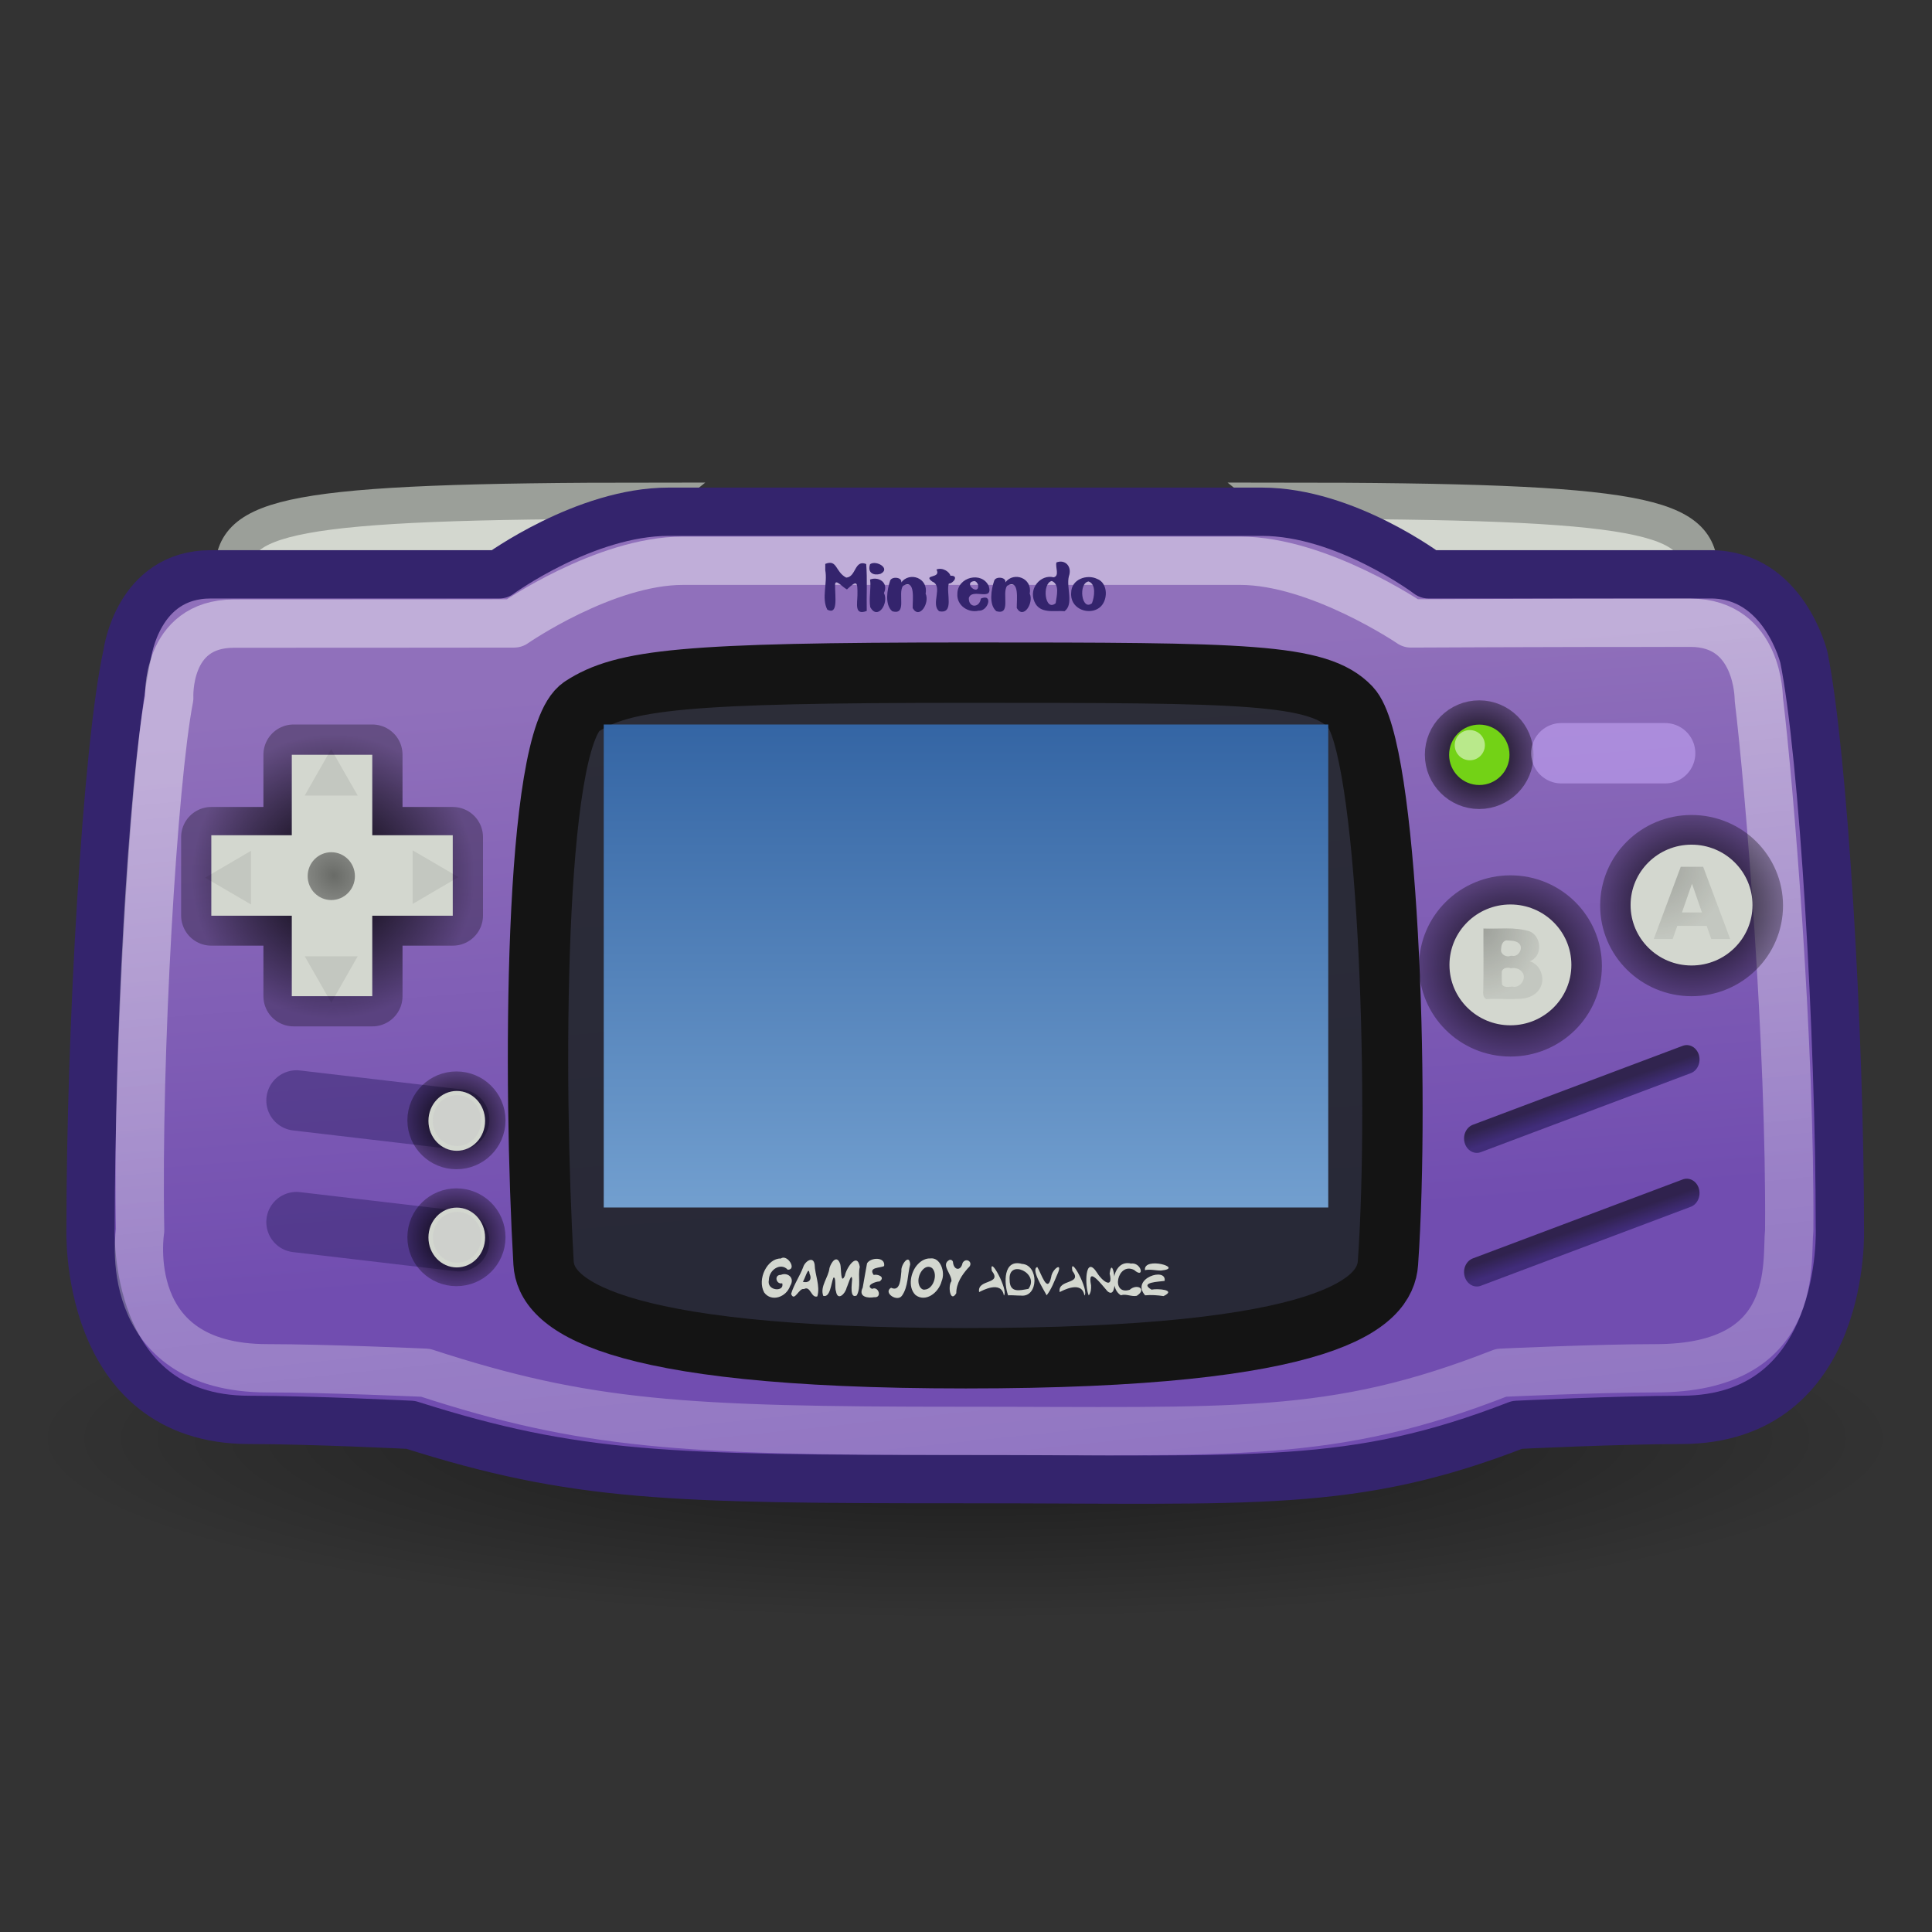 <?xml version="1.0" encoding="UTF-8" standalone="no"?>
<!-- Created with Inkscape (http://www.inkscape.org/) -->

<svg
   xmlns:dc="http://purl.org/dc/elements/1.1/"
   xmlns:cc="http://creativecommons.org/ns#"
   xmlns:rdf="http://www.w3.org/1999/02/22-rdf-syntax-ns#"
   xmlns:svg="http://www.w3.org/2000/svg"
   xmlns="http://www.w3.org/2000/svg"
   xmlns:xlink="http://www.w3.org/1999/xlink"
   xmlns:sodipodi="http://sodipodi.sourceforge.net/DTD/sodipodi-0.dtd"
   xmlns:inkscape="http://www.inkscape.org/namespaces/inkscape"
   width="32"
   height="32"
   id="svg2"
   sodipodi:version="0.32"
   inkscape:version="0.48+devel r"
   version="1.0"
   sodipodi:docname="vbam32.svg"
   inkscape:output_extension="org.inkscape.output.svg.inkscape"
   inkscape:export-filename="../gtk/icons/32x32/apps/vbam.png"
   inkscape:export-xdpi="90"
   inkscape:export-ydpi="90">
  <rect width="100%" height="100%" fill="#333333" stroke="none"/>
  <title
     id="title4204">Mintendo GameJoy Advance - 32 px</title>
  <defs
     id="defs4">
    <linearGradient
       inkscape:collect="always"
       id="linearGradient7039">
      <stop
         style="stop-color:black;stop-opacity:1;"
         offset="0"
         id="stop7041" />
      <stop
         style="stop-color:black;stop-opacity:0;"
         offset="1"
         id="stop7043" />
    </linearGradient>
    <linearGradient
       id="linearGradient3431">
      <stop
         style="stop-color:#34246d;stop-opacity:1;"
         offset="0"
         id="stop3433" />
      <stop
         style="stop-color:#1f1836;stop-opacity:1;"
         offset="1"
         id="stop3435" />
    </linearGradient>
    <linearGradient
       id="linearGradient4229">
      <stop
         style="stop-color:#9070bb;stop-opacity:1;"
         offset="0"
         id="stop4231" />
      <stop
         style="stop-color:#714db0;stop-opacity:1;"
         offset="1"
         id="stop4233" />
    </linearGradient>
    <linearGradient
       id="linearGradient2999">
      <stop
         style="stop-color:#3465a4;stop-opacity:1;"
         offset="0"
         id="stop3001" />
      <stop
         style="stop-color:#729fcf;stop-opacity:1;"
         offset="1"
         id="stop3003" />
    </linearGradient>
    <linearGradient
       id="linearGradient5750">
      <stop
         id="stop5752"
         offset="0"
         style="stop-color:#000000;stop-opacity:1;" />
      <stop
         id="stop5754"
         offset="1"
         style="stop-color:#000000;stop-opacity:0.293;" />
    </linearGradient>
    <linearGradient
       id="linearGradient5762">
      <stop
         id="stop5764"
         offset="0"
         style="stop-color:#000000;stop-opacity:1;" />
      <stop
         style="stop-color:#3c3c3c;stop-opacity:1;"
         offset="0.5"
         id="stop5772" />
      <stop
         id="stop5766"
         offset="1"
         style="stop-color:#c9c9c9;stop-opacity:1;" />
    </linearGradient>
    <linearGradient
       id="linearGradient4363">
      <stop
         id="stop4365"
         offset="0"
         style="stop-color:white;stop-opacity:0.869;" />
      <stop
         id="stop4367"
         offset="1"
         style="stop-color:white;stop-opacity:0.327;" />
    </linearGradient>
    <linearGradient
       inkscape:collect="always"
       xlink:href="#linearGradient2999"
       id="linearGradient4508"
       gradientUnits="userSpaceOnUse"
       gradientTransform="matrix(0.667,0,0,0.667,-6.4442749e-6,17.333)"
       x1="24"
       y1="16"
       x2="24"
       y2="28" />
    <linearGradient
       inkscape:collect="always"
       xlink:href="#linearGradient4229"
       id="linearGradient1961"
       gradientUnits="userSpaceOnUse"
       gradientTransform="matrix(1.38,0,0,1.317,0.811,19.26)"
       x1="8.921"
       y1="6.024"
       x2="9.529"
       y2="13.307" />
    <linearGradient
       inkscape:collect="always"
       xlink:href="#linearGradient4363"
       id="linearGradient3441"
       gradientUnits="userSpaceOnUse"
       gradientTransform="matrix(0.736,0,0,0.688,-2.46,4.277)"
       x1="18.824"
       y1="34.595"
       x2="21.522"
       y2="58.806" />
    <radialGradient
       inkscape:collect="always"
       xlink:href="#linearGradient5750"
       id="radialGradient3461"
       gradientUnits="userSpaceOnUse"
       cx="39.449"
       cy="55.178"
       fx="39.449"
       fy="55.178"
       r="1.498"
       gradientTransform="matrix(1.637,-1.0564373e-6,1.2789444e-6,1.485,-26.092,-60.883)" />
    <radialGradient
       inkscape:collect="always"
       xlink:href="#linearGradient5750"
       id="radialGradient3463"
       gradientUnits="userSpaceOnUse"
       cx="39.449"
       cy="55.178"
       fx="39.449"
       fy="55.178"
       r="1.498"
       gradientTransform="matrix(1.604,1.6701389e-6,-2.0190853e-6,1.454,-24.824,-59.149)" />
    <radialGradient
       inkscape:collect="always"
       xlink:href="#linearGradient7039"
       id="radialGradient7045"
       cx="23.513"
       cy="39.264"
       fx="23.513"
       fy="39.264"
       r="21.434"
       gradientTransform="matrix(0.723,0,0,0.14,-1.015,34.326)"
       gradientUnits="userSpaceOnUse" />
    <radialGradient
       inkscape:collect="always"
       xlink:href="#linearGradient5750"
       id="radialGradient3072"
       gradientUnits="userSpaceOnUse"
       gradientTransform="matrix(2.078682e-6,2.216,-2.323,2.178928e-6,85.938,-73.098)"
       cx="41.662"
       cy="19.198"
       fx="41.662"
       fy="19.198"
       r="0.808" />
    <radialGradient
       inkscape:collect="always"
       xlink:href="#linearGradient5750"
       id="radialGradient3084"
       gradientUnits="userSpaceOnUse"
       gradientTransform="matrix(0.721,0,0,0.726,0.381,9.373)"
       cx="7.125"
       cy="29.125"
       fx="7.125"
       fy="29.125"
       r="3.25" />
    <radialGradient
       inkscape:collect="always"
       xlink:href="#linearGradient5750"
       id="radialGradient3117"
       gradientUnits="userSpaceOnUse"
       gradientTransform="matrix(-6.629092e-6,2.822,-2.323,-5.456876e-6,85.334,-85.465)"
       cx="37.864"
       cy="20.469"
       fx="37.864"
       fy="20.469"
       r="0.619" />
    <radialGradient
       inkscape:collect="always"
       xlink:href="#linearGradient5762"
       id="radialGradient3165"
       gradientUnits="userSpaceOnUse"
       gradientTransform="matrix(-1.041,1.308,-1.392,-1.221,45.368,52.719)"
       cx="6.689"
       cy="20.537"
       fx="6.689"
       fy="20.537"
       r="0.593" />
    <radialGradient
       inkscape:collect="always"
       xlink:href="#linearGradient5762"
       id="radialGradient3169"
       gradientUnits="userSpaceOnUse"
       gradientTransform="matrix(-1.041,1.308,-1.392,-1.221,45.365,50.785)"
       cx="6.689"
       cy="20.537"
       fx="6.689"
       fy="20.537"
       r="0.593" />
    <radialGradient
       inkscape:collect="always"
       xlink:href="#linearGradient5750"
       id="radialGradient3278"
       gradientUnits="userSpaceOnUse"
       gradientTransform="matrix(-9.168542e-6,1.777,-2.052,-1.058694e-5,50.005,42.307)"
       cx="6.092"
       cy="17.705"
       fx="6.092"
       fy="17.705"
       r="0.665" />
    <radialGradient
       inkscape:collect="always"
       xlink:href="#linearGradient5762"
       id="radialGradient3286"
       gradientUnits="userSpaceOnUse"
       gradientTransform="matrix(-1.535,1.837,-2.052,-1.715,66.341,78.209)"
       cx="7.599"
       cy="21.436"
       fx="7.599"
       fy="21.436"
       r="0.593" />
    <radialGradient
       inkscape:collect="always"
       xlink:href="#linearGradient5750"
       id="radialGradient3312"
       gradientUnits="userSpaceOnUse"
       gradientTransform="matrix(-9.168542e-6,1.777,-2.052,-1.058694e-5,46.141,7.831)"
       cx="6.092"
       cy="17.705"
       fx="6.092"
       fy="17.705"
       r="0.665" />
    <radialGradient
       inkscape:collect="always"
       xlink:href="#linearGradient5750"
       id="radialGradient3322"
       gradientUnits="userSpaceOnUse"
       gradientTransform="matrix(-9.168542e-6,1.777,-2.052,-1.058694e-5,46.141,7.831)"
       cx="6.092"
       cy="17.705"
       fx="6.092"
       fy="17.705"
       r="0.665" />
    <radialGradient
       inkscape:collect="always"
       xlink:href="#linearGradient5750"
       id="radialGradient3352"
       gradientUnits="userSpaceOnUse"
       gradientTransform="matrix(-9.168542e-6,1.777,-2.052,-1.058694e-5,28.763,-68.522)"
       cx="6.092"
       cy="17.705"
       fx="6.092"
       fy="17.705"
       r="0.665" />
    <radialGradient
       gradientTransform="matrix(0.687,-1.0543157e-7,1.0674366e-7,0.696,-2.61,-9.892)"
       inkscape:collect="always"
       xlink:href="#linearGradient5750-6-2-6"
       id="radialGradient3461-8-9-9"
       gradientUnits="userSpaceOnUse"
       cx="39.449"
       cy="55.178"
       fx="39.449"
       fy="55.178"
       r="1.498" />
    <linearGradient
       id="linearGradient5750-6-2-6">
      <stop
         id="stop5752-7-4-7"
         offset="0"
         style="stop-color:#000000;stop-opacity:1;" />
      <stop
         id="stop5754-8-9-5"
         offset="1"
         style="stop-color:#000000;stop-opacity:0.293;" />
    </linearGradient>
    <radialGradient
       gradientTransform="matrix(1.568,6.4583827e-7,-6.4583864e-7,1.568,-24.35,-64.012)"
       inkscape:collect="always"
       xlink:href="#linearGradient5750-6"
       id="radialGradient3461-8"
       gradientUnits="userSpaceOnUse"
       cx="39.449"
       cy="55.178"
       fx="39.449"
       fy="55.178"
       r="1.498" />
    <linearGradient
       id="linearGradient5750-6">
      <stop
         id="stop5752-7"
         offset="0"
         style="stop-color:#000000;stop-opacity:1;" />
      <stop
         id="stop5754-8"
         offset="1"
         style="stop-color:#000000;stop-opacity:0.293;" />
    </linearGradient>
    <radialGradient
       gradientTransform="matrix(1.568,6.4583827e-7,-6.4583864e-7,1.568,-20.35,-66.312)"
       inkscape:collect="always"
       xlink:href="#linearGradient5750-6-3"
       id="radialGradient3461-8-4"
       gradientUnits="userSpaceOnUse"
       cx="39.449"
       cy="55.178"
       fx="39.449"
       fy="55.178"
       r="1.498" />
    <linearGradient
       id="linearGradient5750-6-3">
      <stop
         id="stop5752-7-9"
         offset="0"
         style="stop-color:#000000;stop-opacity:1;" />
      <stop
         id="stop5754-8-8"
         offset="1"
         style="stop-color:#000000;stop-opacity:0.293;" />
    </linearGradient>
    <linearGradient
       inkscape:collect="always"
       xlink:href="#linearGradient3431"
       id="linearGradient4260"
       gradientUnits="userSpaceOnUse"
       gradientTransform="translate(0,-0.102)"
       x1="11.599"
       y1="-6.379"
       x2="11.538"
       y2="-6.578" />
  </defs>
  <sodipodi:namedview
     id="base"
     pagecolor="#ffffff"
     bordercolor="#666666"
     borderopacity="1.0"
     inkscape:pageopacity="0.0"
     inkscape:pageshadow="2"
     inkscape:zoom="8.0000004"
     inkscape:cx="-7.379453"
     inkscape:cy="11.240142"
     inkscape:document-units="px"
     inkscape:current-layer="layer1"
     width="48px"
     height="48px"
     inkscape:showpageshadow="false"
     showgrid="false"
     showguides="true"
     showborder="true"
     inkscape:guide-bbox="true"
     inkscape:window-width="1535"
     inkscape:window-height="876"
     inkscape:window-x="65"
     inkscape:window-y="24"
     inkscape:window-maximized="1">
    <inkscape:grid
       type="xygrid"
       id="grid4206" />
  </sodipodi:namedview>
  <g
     inkscape:label="Livello 1"
     inkscape:groupmode="layer"
     id="layer1"
     transform="translate(0,-16)">
    <ellipse
       style="color:#000000;display:inline;overflow:visible;visibility:visible;opacity:0.5;fill:url(#radialGradient7045);fill-opacity:1;fill-rule:evenodd;stroke:none;stroke-width:1.007px;stroke-linecap:butt;stroke-linejoin:round;stroke-miterlimit:4;stroke-dasharray:none;stroke-dashoffset:0;stroke-opacity:1;marker:none;marker-start:none;marker-mid:none;marker-end:none"
       id="path6144"
       cx="15.988"
       cy="39.832"
       rx="15.5"
       ry="3.006"
       d="m 31.488,39.832 a 15.5,3.006 0 0 1 -15.5,3.006 A 15.5,3.006 0 0 1 0.488,39.832 15.5,3.006 0 0 1 15.988,36.826 a 15.5,3.006 0 0 1 15.5,3.006 z" />
    <use
       x="0"
       y="0"
       xlink:href="#path1963"
       id="use1965"
       transform="matrix(-1,0,0,1,32.014,-2.801908e-8)"
       width="48"
       height="48" />
    <path
       sodipodi:nodetypes="cccc"
       id="path1963"
       d="m 3.858,25.489 c 0,-0.946 0.843,-1.196 6.977,-1.196 -1.809,1.466 -4.506,2.045 -6.977,2.849 z"
       style="fill:#d3d7cf;fill-rule:evenodd;stroke:#9b9f99;stroke-width:0.6;stroke-linecap:butt;stroke-linejoin:miter;stroke-miterlimit:4;stroke-dasharray:none;stroke-opacity:1"
       inkscape:connector-curvature="0" />
    <path
       sodipodi:nodetypes="ccsccsczcsccscsc"
       id="path1959"
       d="m 11.073,24.476 c -1.383,0 -2.803,1.037 -2.803,1.037 l -4.781,0 c -1.211,0 -1.38,1.317 -1.38,1.317 -0.345,1.547 -0.609,6.307 -0.609,9.509 0,0 -0.136,3.179 2.63,3.179 1.031,0 2.673,0.082 2.673,0.082 2.736,0.869 4.283,0.899 9.171,0.899 4.845,0 6.429,0.158 9.154,-0.899 0,0 1.685,-0.082 2.716,-0.082 2.766,0 2.63,-3.179 2.63,-3.179 0,-3.202 -0.271,-7.837 -0.595,-9.447 0,0 -0.331,-1.379 -1.542,-1.379 l -4.676,0 c 0,0 -1.376,-1.037 -2.76,-1.037 z"
       style="color:#000000;display:inline;overflow:visible;visibility:visible;opacity:1;fill:url(#linearGradient1961);fill-opacity:1;fill-rule:evenodd;stroke:#34246d;stroke-width:0.8;stroke-linecap:butt;stroke-linejoin:round;stroke-miterlimit:4;stroke-dasharray:none;stroke-dashoffset:0;stroke-opacity:1;marker:none;marker-start:none;marker-mid:none;marker-end:none"
       inkscape:connector-curvature="0" />
    <path
       style="color:#000000;display:inline;overflow:visible;visibility:visible;opacity:0.5;fill:none;fill-opacity:1;fill-rule:evenodd;stroke:url(#linearGradient3441);stroke-width:0.8;stroke-linecap:butt;stroke-linejoin:round;stroke-miterlimit:4;stroke-dasharray:none;stroke-dashoffset:0;stroke-opacity:1;marker:none;marker-start:none;marker-mid:none;marker-end:none"
       d="m 11.311,25.288 c -1.299,0 -2.795,1.038 -2.795,1.038 0,0 -2.044,0.003 -4.642,0.003 -1.137,0 -1.071,1.231 -1.071,1.231 -0.268,1.383 -0.537,5.912 -0.482,8.818 0,0 -0.374,2.285 2.109,2.285 0.968,0 2.617,0.074 2.617,0.074 2.653,0.866 4.276,0.963 8.867,0.963 4.55,0 6.153,0.134 8.951,-0.963 0,0 1.589,-0.074 2.558,-0.074 2.41,0 2.157,-1.76 2.212,-2.285 0.023,-3.067 -0.328,-7.356 -0.504,-8.803 0,0 0.007,-1.26 -1.13,-1.26 -2.598,0 -4.633,0.011 -4.633,0.011 0,0 -1.527,-1.038 -2.826,-1.038 z"
       id="path3439"
       sodipodi:nodetypes="ccsccsczcsccscsc"
       inkscape:connector-curvature="0" />
    <path
       style="color:#000000;display:inline;overflow:visible;visibility:visible;opacity:1;fill:#1e2426;fill-opacity:0.875;fill-rule:evenodd;stroke:#141414;stroke-width:1px;stroke-linecap:butt;stroke-linejoin:round;stroke-miterlimit:4;stroke-dasharray:none;stroke-dashoffset:0;stroke-opacity:1;marker:none;marker-start:none;marker-mid:none;marker-end:none"
       d="m 9.634,27.703 c -0.81,0.531 -0.8,6.313 -0.631,9.217 0.038,0.659 0.975,1.577 6.993,1.577 6.057,0 6.947,-0.918 6.993,-1.577 0.2,-2.867 -0.003,-8.559 -0.621,-9.208 -0.534,-0.561 -1.73,-0.571 -6.342,-0.571 -4.688,0 -5.703,0.111 -6.392,0.562 z"
       id="path3950"
       sodipodi:nodetypes="cszsszs"
       inkscape:connector-curvature="0" />
    <rect
       style="fill:url(#linearGradient4508);fill-opacity:1;fill-rule:nonzero;stroke:none;stroke-width:5;stroke-linecap:round;stroke-linejoin:round;stroke-miterlimit:4;stroke-dasharray:none;stroke-opacity:1"
       id="rect3955"
       width="12"
       height="8"
       x="10"
       y="28" />
    <path
       style="font-style:normal;font-variant:normal;font-weight:normal;font-stretch:normal;font-size:2px;line-height:100%;font-family:Pretendo;text-align:start;writing-mode:lr-tb;text-anchor:start;fill:#34246d;fill-opacity:1"
       d="m 13.669,25.34 c 0.201,-0.081 0.163,0.131 0.347,0.227 0.166,-0.009 0.134,-0.304 0.331,-0.225 0.02,0.258 0.003,0.518 0.009,0.777 -0.208,0.08 -0.156,-0.12 -0.154,-0.264 0.003,-0.224 -0.007,-0.249 -0.174,-0.092 -0.082,-0.043 -0.197,-0.19 -0.197,-0.073 0.001,0.21 0.051,0.499 -0.128,0.408 -0.1,-0.192 0.006,-0.439 -0.034,-0.654 0,-0.035 0,-0.069 0,-0.104 z m 0.742,0.005 c 0.102,-0.073 0.35,0.073 0.172,0.16 -0.108,0.032 -0.221,-0.012 -0.172,-0.16 z m 0,0.254 c 0.138,-0.055 0.312,0.049 0.23,0.223 0.085,0.174 -0.105,0.456 -0.227,0.235 -0.026,-0.151 0.018,-0.306 -0.003,-0.458 z m 0.516,0.049 c 0.138,-0.185 0.453,-0.075 0.404,0.184 0.072,0.154 -0.103,0.435 -0.214,0.24 -0.004,-0.131 0.052,-0.491 -0.161,-0.368 -0.09,0.128 0.074,0.493 -0.178,0.42 -0.127,-0.108 -0.085,-0.36 -0.034,-0.508 0.03,-0.075 0.206,-0.055 0.183,0.033 z m 0.583,-0.215 c 0.104,-0.041 0.216,0.039 0.233,0.103 0.146,-0.007 0.048,0.128 -0.028,0.13 -0.05,0.148 0.099,0.51 -0.159,0.458 -0.147,-0.118 0.073,-0.416 -0.115,-0.491 -0.166,-0.125 0.156,-0.044 0.07,-0.2 z m 0.347,0.401 c 0.003,-0.281 0.407,-0.375 0.52,-0.127 0.08,0.267 -0.279,0.024 -0.33,0.198 -0.006,0.169 0.179,0.166 0.199,0.009 0.21,-0.089 0.122,0.214 -0.038,0.201 -0.16,0.04 -0.365,-0.078 -0.351,-0.281 z m 0.277,-0.21 c -0.194,0.033 0.089,0.259 0.067,0.064 -0.011,-0.031 -0.034,-0.063 -0.067,-0.064 z m 0.517,0.023 c 0.138,-0.185 0.453,-0.075 0.404,0.184 0.072,0.154 -0.103,0.435 -0.214,0.24 -0.004,-0.131 0.052,-0.491 -0.161,-0.368 -0.09,0.128 0.074,0.493 -0.178,0.42 -0.127,-0.108 -0.085,-0.36 -0.034,-0.508 0.03,-0.075 0.206,-0.055 0.183,0.033 z m 0.846,-0.331 c 0.144,-0.057 0.265,0.066 0.207,0.23 -0.047,0.183 0.086,0.461 -0.071,0.577 -0.167,-0.015 -0.41,0.052 -0.499,-0.157 -0.101,-0.228 0.11,-0.457 0.317,-0.404 0.104,-0.021 0.024,-0.171 0.047,-0.246 z m -0.077,0.307 c -0.168,0.04 -0.113,0.518 0.065,0.368 0.016,-0.118 0.072,-0.314 -0.065,-0.368 z m 0.322,0.198 c -4.9e-4,-0.232 0.266,-0.313 0.429,-0.233 0.188,0.069 0.187,0.371 0.034,0.481 -0.163,0.119 -0.454,0.029 -0.464,-0.213 l 4.2e-4,-0.035 0,0 z m 0.288,-0.19 c -0.175,0.027 -0.116,0.496 0.056,0.361 0.04,-0.101 0.075,-0.318 -0.056,-0.361 z"
       id="flowRoot1352"
       sodipodi:nodetypes="ccccscscsccsccccccccccsccccccccccccccsccccccsccscsccccccsscccccc"
       inkscape:connector-curvature="0" />
    <path
       id="path5748"
       d="m 4.863,28.5 0,1.366 -1.363,0 0,1.297 1.363,0 0,1.337 1.304,0 0,-1.337 1.333,0 0,-1.297 -1.333,0 0,-1.366 -1.304,0 z"
       style="fill:none;fill-opacity:1;fill-rule:nonzero;stroke:url(#radialGradient3084);stroke-width:1;stroke-linecap:round;stroke-linejoin:round;stroke-miterlimit:4;stroke-dasharray:none;stroke-opacity:1"
       sodipodi:nodetypes="ccccccccccccc"
       inkscape:connector-curvature="0" />
    <path
       style="fill:#d3d7cf;fill-opacity:1;fill-rule:evenodd;stroke:none;stroke-width:0.25;stroke-linecap:butt;stroke-linejoin:miter;stroke-miterlimit:4;stroke-dasharray:none;stroke-opacity:1"
       d="m 3.5,31.167 1.333,0 0,1.333 1.333,0 0,-1.333 1.333,0 c 0,0 0,-1.333 0,-1.333 l -1.333,0 0,-1.333 -1.333,0 0,1.333 -1.333,0 0,1.333 z"
       id="path2997"
       sodipodi:nodetypes="ccccccccccccc"
       inkscape:connector-curvature="0" />
    <g
       id="g6430"
       transform="matrix(1.123,0,0,1.159,3.633,21.764)">
      <path
         id="flowRoot1337"
         d="m 11.571,13.541 c -0.036,-0.222 -0.323,-0.069 -0.365,-0.049 -0.034,-0.192 0.348,-0.103 0.187,-0.304 -0.045,-0.248 0.253,0.286 0.178,0.353 z m 0.062,-0.003 c -0.063,-0.172 -0.073,-0.523 0.205,-0.449 0.25,0.014 0.247,0.48 -0.015,0.453 -0.063,6.12e-4 -0.126,-0.008 -0.19,-0.004 z m 0.3,-0.092 c 0.173,-0.223 -0.303,-0.437 -0.277,-0.128 1.28e-4,0.193 0.151,0.149 0.277,0.128 z m 0.269,0.092 c -0.06,-0.108 -0.236,-0.377 -0.138,-0.404 0.057,0.084 0.149,0.397 0.205,0.142 0.013,-0.114 0.183,-0.231 0.09,-0.037 -0.046,0.103 -0.086,0.211 -0.157,0.299 z m 0.557,0.003 c -0.036,-0.222 -0.323,-0.069 -0.365,-0.049 -0.034,-0.192 0.348,-0.103 0.187,-0.304 -0.045,-0.248 0.253,0.286 0.178,0.353 z m 0.063,-0.003 c -0.06,-0.131 -0.057,-0.597 0.126,-0.319 0.071,0.115 0.242,0.24 0.183,0.008 0.044,-0.325 0.156,0.408 -0.032,0.253 -0.08,-0.086 -0.303,-0.381 -0.242,-0.085 0.002,0.049 -5.3e-5,0.104 -0.034,0.144 z m 0.475,0 c -0.19,-0.115 -0.105,-0.514 0.147,-0.454 0.159,-0.023 0.209,0.229 0.047,0.091 -0.249,-0.118 -0.35,0.369 -0.064,0.284 0.104,-0.092 0.262,-0.013 0.104,0.086 -0.078,0.016 -0.156,-0.032 -0.233,-0.008 z m 0.357,0 c -0.219,-0.242 0.32,-0.408 0.288,-0.206 -0.078,0.012 -0.381,0.018 -0.193,0.125 0.084,-0.018 0.377,5.01e-4 0.177,0.092 -0.09,-0.013 -0.181,-0.019 -0.272,-0.011 z m -0.002,-0.36 c -0.024,-0.202 0.594,-0.028 0.238,0.006 -0.079,8.68e-4 -0.159,-0.022 -0.238,-0.006 z"
         style="font-style:normal;font-variant:normal;font-weight:normal;font-stretch:normal;font-size:2px;line-height:100%;font-family:D3 Euronism Bold;text-align:start;writing-mode:lr-tb;text-anchor:start;fill:#d3d7cf"
         inkscape:connector-curvature="0" />
      <path
         sodipodi:nodetypes="ccscssscccscsccsccscssssscsccssssssccscsccsssccssccsscssc"
         id="text3172"
         d="m 8.281,13.012 c 0.095,-0.067 0.243,0.158 0.103,0.161 -0.1,-0.108 -0.277,-0.005 -0.279,0.146 -0.037,0.159 0.236,0.176 0.197,0.047 -0.09,0.021 -0.126,-0.122 -0.02,-0.12 0.097,-0.041 0.213,0.041 0.137,0.157 -0.057,0.163 -0.277,0.235 -0.383,0.095 -0.109,-0.193 0.048,-0.491 0.245,-0.486 z m 0.499,0.086 c 0.005,0.153 0.085,0.302 0.04,0.455 -0.092,0.032 -0.099,-0.159 -0.198,-0.104 -0.073,-0.021 -0.14,0.192 -0.189,0.069 0.042,-0.137 0.126,-0.25 0.178,-0.382 0.023,-0.08 0.15,-0.169 0.169,-0.037 z m -0.175,0.246 c 0.075,0.024 0.146,-0.022 0.1,-0.114 -0.013,-0.133 -0.073,0.091 -0.1,0.114 z m 0.553,-0.252 c 0.017,0.058 0.002,0.305 0.068,0.166 0.021,-0.112 0.183,-0.346 0.22,-0.126 -0.031,0.135 0.023,0.287 -0.045,0.408 -0.107,0.053 -0.072,-0.162 -0.068,-0.233 -0.008,-0.105 -0.062,0.089 -0.081,0.122 -0.019,0.087 -0.133,0.197 -0.157,0.052 -0.022,-0.046 0.006,-0.22 -0.039,-0.194 -0.034,0.085 -0.046,0.287 -0.149,0.259 -0.051,-0.137 0.077,-0.262 0.092,-0.398 0.026,-0.086 0.109,-0.197 0.158,-0.057 z m 0.395,-0.011 c 0.053,-0.088 0.274,-0.096 0.252,0.038 -0.054,0.031 -0.239,0.013 -0.154,0.128 0.057,-0.016 0.18,0.029 0.086,0.093 -0.056,-0.002 -0.215,0.058 -0.11,0.106 0.094,-0.046 0.155,0.131 0.031,0.119 -0.084,0.015 -0.24,0.002 -0.169,-0.137 0.02,-0.116 0.043,-0.231 0.064,-0.347 z m 0.637,0.011 c -0.041,0.149 -0.029,0.324 -0.121,0.45 -0.068,0.099 -0.284,-0.041 -0.162,-0.112 0.139,0.064 0.141,-0.137 0.153,-0.241 -0.013,-0.078 0.115,-0.258 0.129,-0.097 z m 0.296,-0.081 c 0.145,-0.02 0.227,0.191 0.167,0.325 -0.046,0.172 -0.242,0.306 -0.386,0.197 -0.119,-0.114 -0.07,-0.334 0.035,-0.439 0.05,-0.052 0.116,-0.086 0.184,-0.083 z m -0.083,0.445 c 0.122,-0.001 0.204,-0.212 0.11,-0.307 -0.102,-0.071 -0.21,0.078 -0.202,0.192 9.47e-4,0.056 0.038,0.123 0.092,0.116 z m 0.417,-0.396 c 0.009,0.12 0.116,0.139 0.142,0.015 0.054,-0.09 0.176,-7.72e-4 0.08,0.074 -0.087,0.095 -0.173,0.215 -0.173,0.359 -0.088,0.146 -0.128,-0.104 -0.071,-0.172 0.005,-0.105 -0.164,-0.238 -0.028,-0.305 0.02,-0.006 0.043,0.005 0.05,0.029 z"
         style="font-style:italic;font-variant:normal;font-weight:bold;font-stretch:normal;font-size:4px;line-height:100%;font-family:MgOpen Modata;text-align:center;writing-mode:lr-tb;text-anchor:middle;fill:#d3d7cf;fill-opacity:1;stroke:none;stroke-width:1px;stroke-linecap:butt;stroke-linejoin:miter;stroke-opacity:1"
         inkscape:connector-curvature="0" />
    </g>
    <path
       inkscape:connector-curvature="0"
       style="opacity:0.5;fill:none;fill-rule:evenodd;stroke:#34246d;stroke-width:1px;stroke-linecap:round;stroke-linejoin:miter;stroke-opacity:1"
       d="M 7.606,34.543 4.911,34.227"
       id="path4620"
       sodipodi:nodetypes="cc" />
    <g
       transform="matrix(0.712,0,0,0.706,-0.183,-9.857)"
       id="g3422">
      <g
         transform="matrix(0.491,0,0,0.523,-8.014,51.889)"
         id="g3426">
        <ellipse
           ry="1.571"
           rx="1.702"
           cy="21.07"
           cx="38.471"
           style="opacity:1;fill:none;fill-opacity:1;fill-rule:nonzero;stroke:url(#radialGradient3461);stroke-width:1.246;stroke-linecap:round;stroke-linejoin:round;stroke-miterlimit:4;stroke-dasharray:none;stroke-opacity:1"
           id="path3428"
           d="m 40.172,21.07 a 1.702,1.571 0 0 1 -1.702,1.571 1.702,1.571 0 0 1 -1.702,-1.571 1.702,1.571 0 0 1 1.702,-1.571 1.702,1.571 0 0 1 1.702,1.571 z" />
        <circle
           r="1.498"
           cy="55.178"
           cx="39.449"
           transform="matrix(0.896,0,0,0.896,3.14,-28.346)"
           id="path3430"
           style="opacity:1;fill:#d3d7cf;fill-opacity:1;fill-rule:nonzero;stroke:none;stroke-width:0.5;stroke-linecap:round;stroke-linejoin:round;stroke-miterlimit:4;stroke-dasharray:none;stroke-opacity:1"
           d="m 40.947,55.178 a 1.498,1.498 0 0 1 -1.498,1.498 1.498,1.498 0 0 1 -1.498,-1.498 1.498,1.498 0 0 1 1.498,-1.498 1.498,1.498 0 0 1 1.498,1.498 z" />
      </g>
    </g>
    <path
       inkscape:connector-curvature="0"
       sodipodi:nodetypes="cc"
       id="path4622"
       d="M 7.606,36.559 4.911,36.242"
       style="opacity:0.5;fill:none;fill-rule:evenodd;stroke:#34246d;stroke-width:1px;stroke-linecap:round;stroke-linejoin:miter;stroke-opacity:1" />
    <g
       id="g1597"
       transform="matrix(0.712,0,0,0.706,-0.183,-7.925)">
      <g
         id="g1599"
         transform="matrix(0.491,0,0,0.523,-8.014,51.889)">
        <ellipse
           ry="1.571"
           rx="1.702"
           cy="21.082"
           cx="38.471"
           id="path1601"
           style="opacity:1;fill:none;fill-opacity:1;fill-rule:nonzero;stroke:url(#radialGradient3463);stroke-width:1.246;stroke-linecap:round;stroke-linejoin:round;stroke-miterlimit:4;stroke-dasharray:none;stroke-opacity:1"
           d="m 40.172,21.082 a 1.702,1.571 0 0 1 -1.702,1.571 1.702,1.571 0 0 1 -1.702,-1.571 1.702,1.571 0 0 1 1.702,-1.571 1.702,1.571 0 0 1 1.702,1.571 z" />
        <circle
           r="1.498"
           cy="55.178"
           cx="39.449"
           style="opacity:1;fill:#d3d7cf;fill-opacity:1;fill-rule:nonzero;stroke:none;stroke-width:0.5;stroke-linecap:round;stroke-linejoin:round;stroke-miterlimit:4;stroke-dasharray:none;stroke-opacity:1"
           id="path1603"
           transform="matrix(0.896,0,0,0.896,3.14,-28.346)"
           d="m 40.947,55.178 a 1.498,1.498 0 0 1 -1.498,1.498 1.498,1.498 0 0 1 -1.498,-1.498 1.498,1.498 0 0 1 1.498,-1.498 1.498,1.498 0 0 1 1.498,1.498 z" />
      </g>
    </g>
    <ellipse
       cy="28.5"
       cx="24.5"
       style="opacity:1;fill:none;fill-opacity:1;fill-rule:nonzero;stroke:url(#radialGradient3461-8-9-9);stroke-width:0.5;stroke-linecap:round;stroke-linejoin:round;stroke-miterlimit:4;stroke-dasharray:none;stroke-opacity:1"
       id="path3428-4-8-6"
       rx="0.65"
       ry="0.65"
       d="M 25.15,28.5 A 0.65,0.65 0 0 1 24.5,29.15 0.65,0.65 0 0 1 23.85,28.5 0.65,0.65 0 0 1 24.5,27.85 0.65,0.65 0 0 1 25.15,28.5 Z" />
    <path
       inkscape:connector-curvature="0"
       sodipodi:nodetypes="cc"
       id="path3420"
       d="m 27.58,28.476 -1.719,0"
       style="opacity:0.5;fill:none;fill-rule:evenodd;stroke:#ceb0ff;stroke-width:1px;stroke-linecap:round;stroke-linejoin:miter;stroke-opacity:1" />
    <g
       id="g3427"
       transform="matrix(0.5,0,0,0.5,14.5,24.5)">
      <ellipse
         ry="0.688"
         rx="0.656"
         cy="8"
         cx="17.969"
         style="color:#000000;display:inline;overflow:visible;visibility:visible;opacity:1;fill:#73d216;fill-opacity:1;fill-rule:evenodd;stroke:none;stroke-width:1.343;stroke-linecap:butt;stroke-linejoin:round;stroke-miterlimit:4;stroke-dasharray:none;stroke-dashoffset:0;stroke-opacity:1;marker:none;marker-start:none;marker-mid:none;marker-end:none"
         id="path3425"
         transform="matrix(1.524,0,0,1.455,-7.381,-3.636)"
         d="M 18.625,8 A 0.656,0.688 0 0 1 17.969,8.688 0.656,0.688 0 0 1 17.312,8 0.656,0.688 0 0 1 17.969,7.312 0.656,0.688 0 0 1 18.625,8 Z" />
      <ellipse
         ry="0.688"
         rx="0.656"
         cy="8"
         cx="17.969"
         transform="matrix(0.762,0,0,0.727,5.997,1.869)"
         id="path3422"
         style="color:#000000;display:inline;overflow:visible;visibility:visible;opacity:0.5;fill:#ffffff;fill-opacity:1;fill-rule:evenodd;stroke:none;stroke-width:1.343;stroke-linecap:butt;stroke-linejoin:round;stroke-miterlimit:4;stroke-dasharray:none;stroke-dashoffset:0;stroke-opacity:1;marker:none;marker-start:none;marker-mid:none;marker-end:none"
         d="M 18.625,8 A 0.656,0.688 0 0 1 17.969,8.688 0.656,0.688 0 0 1 17.312,8 0.656,0.688 0 0 1 17.969,7.312 0.656,0.688 0 0 1 18.625,8 Z" />
    </g>
    <g
       id="g3107"
       transform="matrix(1.159,0,0,1.308,12.871,42.838)"
       style="opacity:0.8">
      <path
         inkscape:tile-cy="-6.5"
         inkscape:tile-cx="11.5"
         inkscape:tile-h="1.25"
         inkscape:tile-w="3.25"
         id="path3015"
         d="m 10,-6.102 3,-1"
         style="fill:none;fill-opacity:1;fill-rule:evenodd;stroke:url(#linearGradient4260);stroke-width:0.365;stroke-linecap:round;stroke-linejoin:miter;stroke-miterlimit:4;stroke-dasharray:none;stroke-opacity:1"
         inkscape:connector-curvature="0" />
      <use
         id="use3099"
         transform="translate(0,0.846)"
         xlink:href="#path3015"
         inkscape:tiled-clone-of="#path3015"
         y="0"
         x="0"
         width="16"
         height="16" />
      <use
         id="use3101"
         transform="translate(0,1.692)"
         xlink:href="#path3015"
         inkscape:tiled-clone-of="#path3015"
         y="0"
         x="0"
         width="16"
         height="16" />
    </g>
    <g
       id="g4259"
       transform="matrix(0.674,0,0,0.668,-0.257,16.969)">
      <ellipse
         ry="1.8"
         rx="1.8"
         id="path3428-4"
         style="opacity:1;fill:none;fill-opacity:1;fill-rule:nonzero;stroke:url(#radialGradient3461-8);stroke-width:0.894;stroke-linecap:round;stroke-linejoin:round;stroke-miterlimit:4;stroke-dasharray:none;stroke-opacity:1"
         cx="37.5"
         cy="22.5"
         d="m 39.3,22.5 a 1.8,1.8 0 0 1 -1.8,1.8 1.8,1.8 0 0 1 -1.8,-1.8 1.8,1.8 0 0 1 1.8,-1.8 1.8,1.8 0 0 1 1.8,1.8 z" />
      <g
         transform="translate(-0.892,0.1)"
         id="g3123">
        <g
           id="g3109"
           transform="translate(-0.054,0.077)">
          <g
             id="g3113">
            <use
               transform="translate(-3.822,2.11)"
               height="48"
               width="48"
               id="use3394"
               xlink:href="#path3162"
               y="0"
               x="0" />
            <path
               inkscape:connector-curvature="0"
               id="flowRoot3184"
               d="m 38.482,22.071 c 0.159,0.043 0.294,-0.194 0.173,-0.307 -0.086,-0.078 -0.209,-0.065 -0.315,-0.075 -0.1,0.025 -0.123,0.142 -0.125,0.231 -0.012,0.116 0.129,0.197 0.23,0.153 0.012,-0.002 0.025,-0.003 0.037,-0.002 z m 0.015,0.764 c 0.186,0.049 0.36,-0.206 0.238,-0.358 -0.062,-0.085 -0.178,-0.118 -0.279,-0.096 -0.079,-0.03 -0.206,-0.011 -0.223,0.087 -0.003,0.105 -0.003,0.214 0.007,0.317 0.056,0.086 0.171,0.052 0.256,0.05 z m 0.419,-0.628 c 0.283,0.078 0.405,0.464 0.236,0.699 -0.112,0.17 -0.326,0.238 -0.521,0.232 -0.259,0.019 -0.519,-0.014 -0.777,0.009 -0.091,-0.041 -0.08,-0.155 -0.076,-0.238 0.011,-0.505 7.38e-4,-1.009 0.004,-1.514 0.379,0.016 0.77,-0.047 1.139,0.072 0.258,0.111 0.315,0.512 0.094,0.688 -0.029,0.024 -0.063,0.043 -0.099,0.053 z"
               style="font-style:normal;font-variant:normal;font-weight:bold;font-stretch:normal;font-size:12px;line-height:125%;font-family:Bitstream Vera Sans;text-align:start;writing-mode:lr-tb;text-anchor:start;opacity:0.25;fill:url(#radialGradient3117);fill-opacity:1" />
          </g>
        </g>
      </g>
    </g>
    <g
       id="g4267"
       transform="matrix(0.674,0,0,0.668,0.047,17.506)">
      <ellipse
         ry="1.8"
         rx="1.8"
         id="path3428-4-3"
         style="opacity:1;fill:none;fill-opacity:1;fill-rule:nonzero;stroke:url(#radialGradient3461-8-4);stroke-width:0.894;stroke-linecap:round;stroke-linejoin:round;stroke-miterlimit:4;stroke-dasharray:none;stroke-opacity:1"
         cx="41.5"
         cy="20.2"
         d="m 43.3,20.2 a 1.8,1.8 0 0 1 -1.8,1.8 1.8,1.8 0 0 1 -1.8,-1.8 1.8,1.8 0 0 1 1.8,-1.8 1.8,1.8 0 0 1 1.8,1.8 z" />
      <g
         transform="translate(-0.768,0)"
         id="g3130">
        <g
           id="g3119">
          <circle
             r="1.498"
             cy="55.178"
             cx="39.449"
             transform="translate(2.818,-34.991)"
             style="fill:#d3d7cf;fill-opacity:1;fill-rule:nonzero;stroke:none;stroke-width:0.5;stroke-linecap:round;stroke-linejoin:round;stroke-miterlimit:4;stroke-dasharray:none;stroke-opacity:1"
             id="path3162"
             d="m 40.947,55.178 a 1.498,1.498 0 0 1 -1.498,1.498 1.498,1.498 0 0 1 -1.498,-1.498 1.498,1.498 0 0 1 1.498,-1.498 1.498,1.498 0 0 1 1.498,1.498 z" />
          <path
             inkscape:connector-curvature="0"
             id="flowRoot3176"
             d="m 42.639,20.702 -0.722,0 -0.114,0.326 -0.464,0 0.663,-1.791 0.551,0 0.663,1.791 -0.464,0 -0.113,-0.326 m -0.607,-0.332 0.491,0 -0.245,-0.713 -0.246,0.713"
             style="font-style:normal;font-variant:normal;font-weight:bold;font-stretch:normal;font-size:12px;line-height:125%;font-family:Bitstream Vera Sans;text-align:start;writing-mode:lr-tb;text-anchor:start;opacity:0.25;fill:url(#radialGradient3072);fill-opacity:1" />
        </g>
      </g>
    </g>
    <ellipse
       style="opacity:0.5;fill:url(#radialGradient3165);fill-opacity:1;fill-rule:nonzero;stroke:none;stroke-width:0.5;stroke-linecap:round;stroke-linejoin:round;stroke-miterlimit:4;stroke-dasharray:none;stroke-opacity:1"
       id="path3138"
       cx="7.572"
       cy="36.493"
       rx="0.402"
       ry="0.422"
       d="m 7.975,36.493 a 0.402,0.422 0 0 1 -0.402,0.422 0.402,0.422 0 0 1 -0.402,-0.422 0.402,0.422 0 0 1 0.402,-0.422 0.402,0.422 0 0 1 0.402,0.422 z" />
    <ellipse
       style="opacity:0.5;fill:url(#radialGradient3169);fill-opacity:1;fill-rule:nonzero;stroke:none;stroke-width:0.5;stroke-linecap:round;stroke-linejoin:round;stroke-miterlimit:4;stroke-dasharray:none;stroke-opacity:1"
       id="path3167"
       cx="7.569"
       cy="34.56"
       rx="0.402"
       ry="0.422"
       d="m 7.972,34.56 a 0.402,0.422 0 0 1 -0.402,0.422 0.402,0.422 0 0 1 -0.402,-0.422 0.402,0.422 0 0 1 0.402,-0.422 0.402,0.422 0 0 1 0.402,0.422 z" />
    <g
       id="g3360"
       transform="matrix(0.66,0,0,0.668,-1.524,-6.509)">
      <g
         id="g3290">
        <circle
           style="opacity:0.5;fill:url(#radialGradient3286);fill-opacity:1;fill-rule:nonzero;stroke:none;stroke-width:0.5;stroke-linecap:round;stroke-linejoin:round;stroke-miterlimit:4;stroke-dasharray:none;stroke-opacity:1"
           id="path3175"
           cx="10.623"
           cy="55.42"
           r="0.593"
           d="m 11.216,55.42 a 0.593,0.593 0 0 1 -0.593,0.593 0.593,0.593 0 0 1 -0.593,-0.593 0.593,0.593 0 0 1 0.593,-0.593 0.593,0.593 0 0 1 0.593,0.593 z" />
        <path
           sodipodi:type="star"
           style="opacity:0.25;fill:url(#radialGradient3278);fill-opacity:1;fill-rule:nonzero;stroke:none;stroke-width:0.5;stroke-linecap:round;stroke-linejoin:round;stroke-miterlimit:4;stroke-dasharray:none;stroke-opacity:1"
           id="path3177"
           sodipodi:sides="3"
           sodipodi:cx="10.621225"
           sodipodi:cy="53.037952"
           sodipodi:r1="0.76784706"
           sodipodi:r2="0.38392353"
           sodipodi:arg1="0.52359878"
           sodipodi:arg2="1.5707963"
           inkscape:flatsided="false"
           inkscape:rounded="0"
           inkscape:randomized="0"
           d="m 11.286,53.422 -0.665,0 -0.665,0 0.332,-0.576 0.332,-0.576 0.332,0.576 z" />
      </g>
      <path
         transform="scale(-1,-1)"
         d="m -9.956,-57.407 -0.665,0 -0.665,0 0.332,-0.576 0.332,-0.576 0.332,0.576 z"
         inkscape:randomized="0"
         inkscape:rounded="0"
         inkscape:flatsided="false"
         sodipodi:arg2="1.5707963"
         sodipodi:arg1="0.52359878"
         sodipodi:r2="0.38392353"
         sodipodi:r1="0.76784706"
         sodipodi:cy="-57.791027"
         sodipodi:cx="-10.621225"
         sodipodi:sides="3"
         id="path3298"
         style="opacity:0.25;fill:url(#radialGradient3352);fill-opacity:1;fill-rule:nonzero;stroke:none;stroke-width:0.5;stroke-linecap:round;stroke-linejoin:round;stroke-miterlimit:4;stroke-dasharray:none;stroke-opacity:1"
         sodipodi:type="star" />
      <path
         transform="matrix(0,1,-1,0,31.61,48.688)"
         d="m 7.422,18.946 -0.665,0 -0.665,0 0.332,-0.576 0.332,-0.576 0.332,0.576 z"
         inkscape:randomized="0"
         inkscape:rounded="0"
         inkscape:flatsided="false"
         sodipodi:arg2="1.5707963"
         sodipodi:arg1="0.52359878"
         sodipodi:r2="0.38392353"
         sodipodi:r1="0.76784706"
         sodipodi:cy="18.561769"
         sodipodi:cx="6.7568269"
         sodipodi:sides="3"
         id="path3308"
         style="opacity:0.25;fill:url(#radialGradient3312);fill-opacity:1;fill-rule:nonzero;stroke:none;stroke-width:0.5;stroke-linecap:round;stroke-linejoin:round;stroke-miterlimit:4;stroke-dasharray:none;stroke-opacity:1"
         sodipodi:type="star" />
      <path
         transform="matrix(0,-1,1,0,-10.338,62.214)"
         d="m 7.422,18.946 -0.665,0 -0.665,0 0.332,-0.576 0.332,-0.576 0.332,0.576 z"
         inkscape:randomized="0"
         inkscape:rounded="0"
         inkscape:flatsided="false"
         sodipodi:arg2="1.5707963"
         sodipodi:arg1="0.52359878"
         sodipodi:r2="0.38392353"
         sodipodi:r1="0.76784706"
         sodipodi:cy="18.561769"
         sodipodi:cx="6.7568269"
         sodipodi:sides="3"
         id="path3318"
         style="opacity:0.25;fill:url(#radialGradient3322);fill-opacity:1;fill-rule:nonzero;stroke:none;stroke-width:0.5;stroke-linecap:round;stroke-linejoin:round;stroke-miterlimit:4;stroke-dasharray:none;stroke-opacity:1"
         sodipodi:type="star" />
    </g>
  </g>
</svg>
